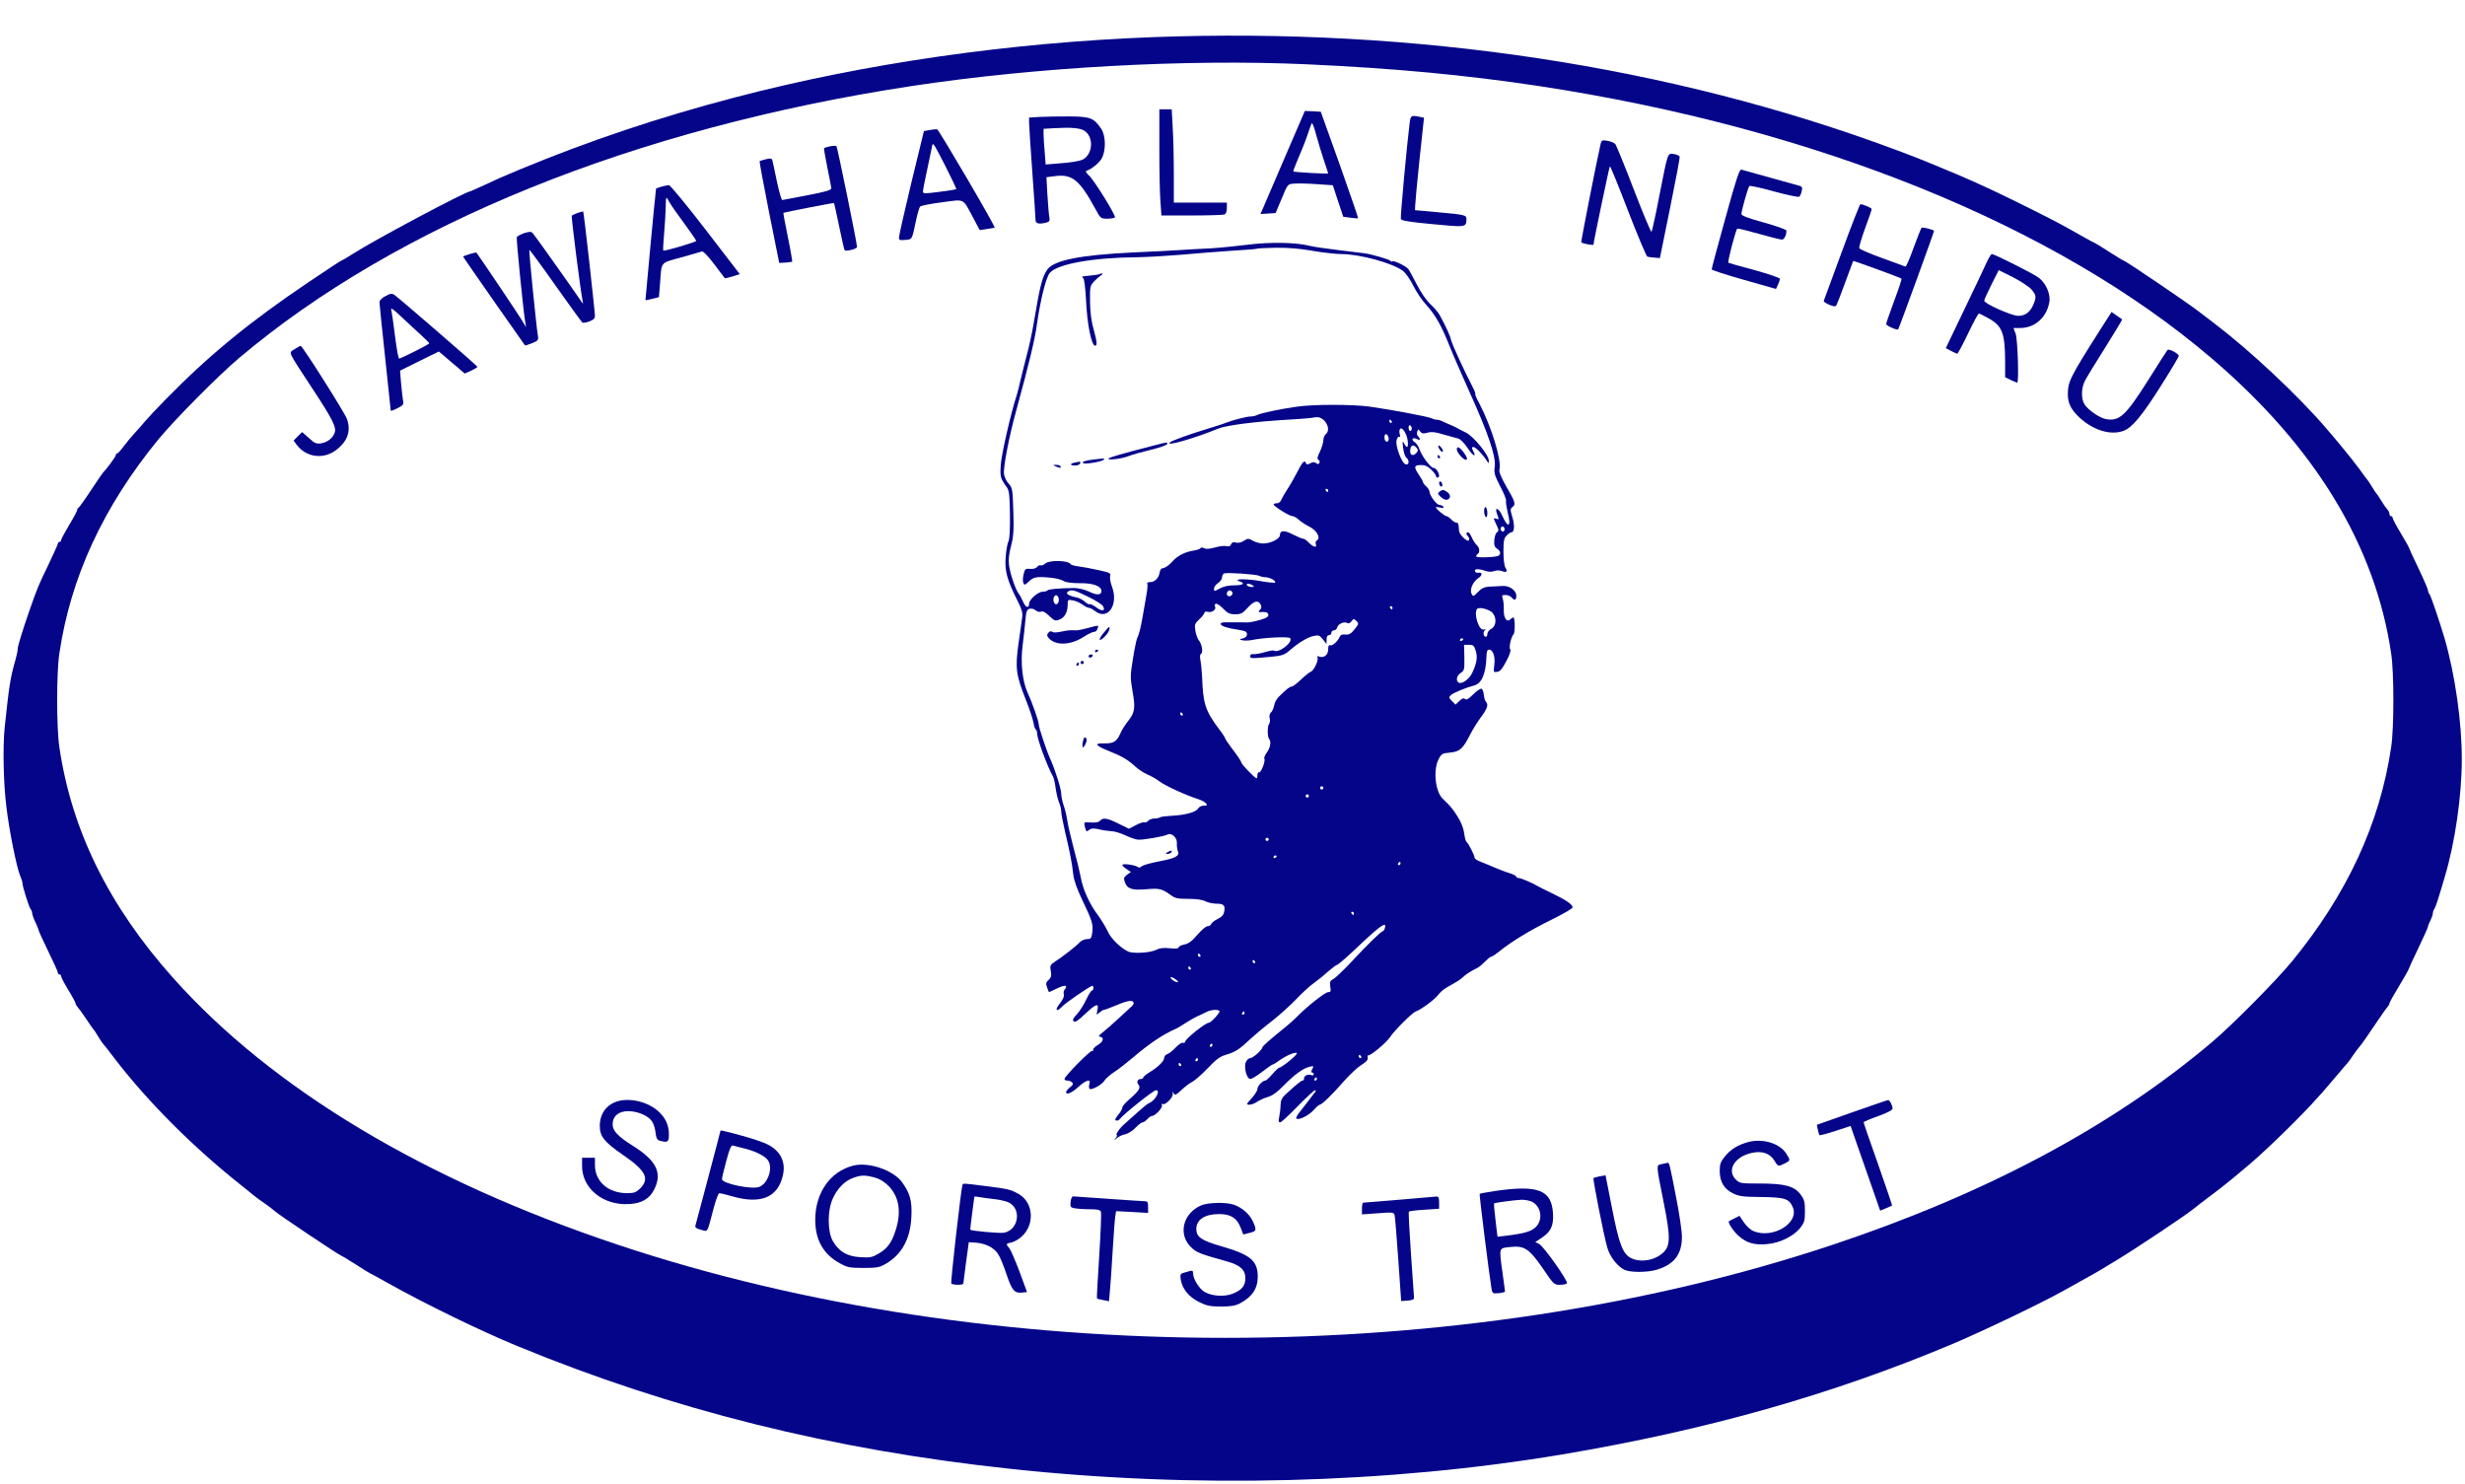 <?xml version="1.0" standalone="no"?>
<!DOCTYPE svg PUBLIC "-//W3C//DTD SVG 20010904//EN"
 "http://www.w3.org/TR/2001/REC-SVG-20010904/DTD/svg10.dtd">
<svg version="1.0" xmlns="http://www.w3.org/2000/svg"
 width="1533pt" height="923pt" viewBox="0 0 1533 923"
 preserveAspectRatio="xMidYMid meet">

<g transform="translate(0,923) scale(0.1,-0.1)"
fill="#05058a" stroke="none">
<path d="M7170 8999 c-894 -34 -1791 -163 -2600 -375 -470 -123 -903 -268
-1335 -447 -113 -47 -140 -59 -223 -98 -46 -21 -86 -39 -88 -39 -27 0 -593
-301 -727 -387 -37 -24 -70 -43 -73 -43 -3 0 -96 -61 -207 -136 -364 -245
-620 -455 -889 -730 -54 -55 -110 -115 -126 -134 -15 -18 -44 -52 -65 -74 -21
-23 -52 -60 -69 -83 -17 -24 -35 -43 -40 -43 -4 0 -8 -5 -8 -11 0 -9 -60 -90
-80 -109 -3 -3 -37 -52 -75 -110 -38 -58 -73 -106 -77 -108 -5 -2 -8 -8 -8
-14 0 -6 -22 -47 -50 -93 -27 -46 -50 -88 -50 -94 0 -6 -4 -11 -10 -11 -5 0
-10 -4 -10 -10 0 -5 -27 -65 -59 -132 -61 -126 -68 -142 -119 -288 -43 -124
-72 -218 -72 -237 0 -9 -6 -39 -14 -67 -32 -113 -38 -149 -67 -421 -12 -120
-8 -343 11 -495 17 -143 63 -374 86 -428 8 -18 14 -39 14 -46 0 -20 41 -150
51 -161 5 -5 9 -16 9 -25 1 -8 9 -33 20 -55 11 -22 19 -44 20 -49 0 -5 27 -64
60 -132 33 -67 60 -127 60 -133 0 -6 5 -11 10 -11 6 0 10 -5 10 -11 0 -6 20
-45 45 -86 25 -40 45 -78 45 -83 0 -5 6 -15 12 -22 7 -7 31 -40 53 -73 22 -33
42 -62 45 -65 4 -3 17 -23 30 -45 13 -22 27 -42 30 -45 3 -3 38 -46 76 -97
208 -270 486 -548 789 -788 21 -16 52 -42 69 -56 17 -14 52 -40 78 -57 25 -18
53 -39 61 -47 17 -17 402 -275 411 -275 3 0 44 -25 91 -55 46 -30 87 -55 89
-55 2 0 55 -29 117 -64 231 -129 568 -293 799 -388 959 -395 1956 -644 3060
-762 1145 -124 2354 -92 3435 89 902 152 1676 371 2430 688 191 81 555 255
695 334 19 11 62 35 95 53 95 52 114 63 225 131 118 71 427 277 480 320 19 16
67 52 105 81 39 28 97 75 131 102 33 28 74 62 91 76 94 77 293 268 408 392 62
67 72 78 165 188 30 36 57 67 60 70 3 3 18 23 33 46 15 22 35 49 45 60 9 10
49 66 87 124 39 58 76 111 83 118 6 7 12 17 12 22 0 5 27 54 60 108 33 55 60
102 60 106 0 3 27 62 60 130 33 69 60 129 60 134 0 5 7 23 15 38 8 16 15 36
15 44 0 9 4 20 8 25 5 6 19 44 31 85 13 41 29 95 36 120 62 206 105 500 105
725 1 232 -42 530 -107 755 -33 110 -85 265 -94 275 -5 5 -9 15 -9 23 0 7 -27
70 -60 139 -33 69 -60 127 -60 130 0 3 -23 42 -50 88 -28 46 -50 88 -50 94 0
6 -4 11 -10 11 -5 0 -10 6 -10 14 0 8 -6 21 -13 28 -7 7 -24 31 -37 53 -13 22
-27 42 -30 45 -3 3 -17 23 -30 45 -13 22 -29 45 -35 51 -5 6 -17 22 -25 34 -8
12 -22 30 -30 40 -8 11 -26 34 -40 52 -24 31 -104 128 -160 192 -171 199 -466
475 -684 641 -22 17 -71 54 -110 84 -74 56 -450 311 -460 311 -3 0 -44 25 -91
55 -46 30 -87 55 -89 55 -2 0 -33 16 -68 36 -126 72 -166 93 -313 167 -187 94
-344 168 -480 225 -200 84 -251 104 -380 152 -1396 520 -2981 760 -4615 699z
m960 -169 c545 -25 981 -66 1440 -135 1724 -262 3216 -866 4185 -1694 644
-550 1017 -1164 1116 -1836 18 -117 18 -463 0 -580 -70 -475 -274 -916 -618
-1335 -100 -121 -369 -393 -498 -502 -615 -520 -1398 -939 -2355 -1258 -2313
-773 -5247 -773 -7560 0 -1201 401 -2148 969 -2763 1658 -400 448 -632 918
-708 1437 -18 117 -18 463 0 580 70 475 274 916 618 1335 100 121 369 393 498
502 987 834 2460 1430 4185 1693 780 118 1709 169 2460 135z"/>
<path d="M7210 8303 c0 -137 3 -285 7 -330 l6 -83 188 0 c103 0 194 3 203 6
10 4 16 18 16 40 l0 34 -165 0 -165 0 0 178 c0 97 -3 228 -7 290 l-6 112 -39
0 -38 0 0 -247z"/>
<path d="M7990 8250 c-69 -160 -131 -304 -138 -321 l-13 -30 47 3 47 3 38 90
c37 90 37 90 75 93 22 2 85 1 141 -3 l102 -7 32 -98 33 -98 44 -6 c25 -3 47
-5 48 -3 2 2 -50 151 -114 333 l-118 329 -50 3 -49 2 -125 -290z m244 -19 c14
-41 26 -77 26 -79 0 -5 -212 7 -217 12 -2 1 15 44 36 94 22 50 47 115 56 144
10 29 20 57 23 62 3 5 16 -28 28 -75 13 -46 34 -117 48 -158z"/>
<path d="M6468 8503 l-68 -4 0 -32 c0 -18 9 -156 20 -307 11 -151 20 -285 20
-297 0 -24 21 -29 68 -17 18 5 22 12 18 33 -3 14 -8 76 -12 138 l-6 111 55 7
c105 13 151 -24 248 -202 33 -62 35 -63 76 -63 23 0 44 4 47 8 7 11 -130 233
-162 261 -15 13 -22 26 -17 28 32 10 78 47 95 75 29 48 28 144 -2 188 -46 67
-67 75 -196 76 -64 0 -147 -1 -184 -3z m276 -86 c62 -41 52 -153 -16 -182 -19
-7 -77 -17 -129 -20 l-96 -8 -6 78 c-4 43 -7 93 -7 111 l0 33 68 4 c104 6 159
1 186 -16z"/>
<path d="M8767 8468 c-18 -143 -59 -588 -55 -600 4 -10 55 -19 198 -32 207
-20 209 -20 210 31 0 26 -8 28 -187 44 l-133 12 1 26 c0 14 12 144 27 288 l28
261 -29 6 c-50 10 -54 8 -60 -36z"/>
<path d="M5780 8421 l-34 -6 -78 -320 c-42 -176 -77 -329 -77 -340 -1 -18 4
-20 39 -17 44 4 41 -1 66 117 9 44 21 85 26 90 5 6 66 18 136 27 146 19 127
28 192 -92 l43 -81 46 7 c25 4 47 7 47 8 7 5 -348 611 -358 612 -7 1 -29 -1
-48 -5z m167 -367 c-2 -3 -50 -10 -105 -17 -92 -12 -102 -12 -102 2 0 9 11 66
24 126 13 61 27 127 31 147 6 38 6 37 81 -108 41 -81 73 -148 71 -150z"/>
<path d="M9955 8338 c-26 -113 -124 -612 -121 -615 8 -8 76 -21 76 -14 0 15
98 483 102 487 3 2 54 -123 113 -277 60 -155 114 -283 120 -285 5 -2 25 -5 44
-6 l34 -3 63 310 c35 171 62 315 60 321 -3 6 -19 14 -36 16 -40 6 -36 16 -90
-257 -23 -121 -46 -223 -49 -227 -3 -4 -53 114 -110 263 -57 148 -109 275
-115 283 -6 7 -28 17 -48 20 -33 6 -38 4 -43 -16z"/>
<path d="M5162 8320 c-18 -4 -35 -9 -37 -11 -2 -2 7 -56 20 -119 13 -63 24
-122 25 -130 0 -12 -33 -22 -147 -44 -82 -16 -152 -29 -158 -30 -5 0 -19 49
-32 109 -13 61 -25 120 -28 131 -4 20 -9 21 -41 14 -19 -5 -37 -10 -40 -12 -2
-3 25 -146 59 -319 l63 -314 39 2 c21 2 40 4 42 6 1 2 -10 70 -27 152 -17 82
-29 149 -28 151 6 4 312 64 315 61 1 -2 16 -68 32 -146 16 -78 31 -144 34
-147 9 -9 77 8 77 20 0 24 -122 621 -128 627 -4 3 -22 3 -40 -1z"/>
<path d="M10730 7872 c-47 -169 -85 -311 -85 -317 0 -5 90 -34 200 -65 l200
-57 12 26 c7 14 12 31 13 37 0 6 -71 30 -157 54 -87 23 -161 44 -164 46 -7 4
45 202 55 212 3 3 63 -12 134 -32 70 -20 135 -36 144 -36 14 0 28 27 28 56 0
6 -63 29 -140 50 -98 27 -140 43 -140 53 0 21 41 165 49 174 4 4 74 -11 155
-34 82 -22 152 -37 156 -32 5 4 12 20 15 35 5 20 3 27 -12 32 -10 3 -92 26
-183 51 -91 25 -172 48 -180 50 -12 4 -33 -59 -100 -303z"/>
<path d="M4113 8069 c-18 -5 -33 -11 -33 -12 -3 -14 -67 -693 -66 -694 1 -1
20 3 43 9 l41 10 7 87 c10 137 -1 124 131 160 63 18 121 35 129 37 8 3 37 -27
76 -78 34 -46 64 -85 66 -87 2 -3 24 2 49 10 l45 14 -213 277 c-117 152 -220
277 -228 277 -8 -1 -30 -5 -47 -10z m51 -98 c9 -16 49 -74 91 -130 41 -56 75
-105 75 -109 0 -7 -199 -66 -205 -60 -2 2 0 48 5 103 5 55 9 128 10 163 0 34
2 62 5 62 2 0 11 -13 19 -29z"/>
<path d="M11454 7663 c-60 -163 -110 -300 -112 -304 -2 -5 13 -15 34 -24 29
-12 39 -13 45 -3 4 7 29 71 55 143 26 71 48 131 49 132 2 3 295 -104 301 -110
2 -2 -18 -64 -46 -138 -27 -74 -50 -139 -50 -144 0 -10 68 -41 75 -33 5 6 226
611 223 613 -14 10 -73 24 -78 18 -4 -5 -26 -61 -50 -126 -23 -65 -46 -117
-50 -115 -3 2 -69 25 -145 53 -75 27 -140 55 -142 62 -3 6 14 62 36 123 23 61
41 115 41 120 0 7 -53 30 -70 30 -4 0 -56 -133 -116 -297z"/>
<path d="M3593 7906 c-17 -6 -34 -14 -37 -17 -5 -4 56 -480 68 -534 4 -17 2
-16 -12 5 -60 88 -287 408 -298 419 -11 12 -19 12 -55 1 -22 -8 -43 -19 -45
-25 -4 -11 39 -444 52 -525 l6 -35 -24 40 c-18 31 -269 404 -285 424 -3 4 -83
-20 -83 -25 0 -3 371 -534 385 -552 1 -2 21 5 44 14 38 15 41 19 36 48 -10 61
-57 528 -53 532 2 2 76 -98 163 -222 88 -124 163 -228 167 -230 5 -3 24 0 43
7 26 10 35 19 35 35 0 27 -69 647 -73 649 -1 1 -16 -3 -34 -9z"/>
<path d="M7758 7708 c-73 -9 -173 -19 -223 -22 -49 -2 -130 -7 -180 -10 -49
-3 -189 -11 -310 -16 -332 -16 -493 -49 -533 -108 -32 -49 -44 -97 -87 -352
-8 -47 -26 -130 -41 -185 -14 -55 -32 -125 -39 -156 -7 -31 -17 -72 -23 -90
-36 -110 -94 -365 -98 -429 -5 -76 -3 -84 38 -141 14 -20 18 -51 19 -170 1
-95 -2 -152 -10 -167 -6 -12 -14 -57 -17 -99 -6 -85 9 -141 77 -275 23 -45 30
-70 26 -97 -2 -20 -13 -94 -23 -164 -21 -152 -16 -193 47 -352 22 -55 42 -117
46 -138 3 -20 10 -40 14 -43 5 -3 9 -15 9 -27 1 -34 63 -203 99 -267 5 -9 12
-40 16 -70 4 -30 13 -70 21 -89 8 -18 14 -45 14 -58 0 -14 11 -71 24 -127 29
-121 43 -192 51 -266 4 -35 24 -91 55 -155 61 -128 70 -154 63 -204 -5 -37 -9
-41 -33 -41 -15 0 -35 -9 -46 -21 -20 -22 -108 -91 -157 -122 -25 -16 -28 -23
-22 -56 5 -29 2 -41 -14 -55 -16 -15 -18 -22 -9 -47 5 -16 11 -29 12 -29 1 0
24 11 52 24 47 23 68 20 45 -8 -6 -7 -8 -21 -5 -30 4 -11 -5 -31 -25 -57 -34
-41 -21 -57 15 -18 19 21 176 129 188 129 3 0 6 -7 6 -15 0 -8 -4 -15 -9 -15
-5 0 -22 -26 -36 -57 -15 -32 -41 -73 -58 -91 -23 -24 -28 -35 -20 -43 9 -9
27 3 71 45 69 65 87 71 77 24 -7 -32 -7 -33 12 -15 11 9 24 17 29 17 5 0 42
14 83 31 69 29 101 32 101 10 0 -6 -7 -16 -16 -23 -8 -7 -44 -40 -79 -73 -36
-33 -79 -71 -97 -85 -26 -20 -29 -26 -14 -28 25 -5 16 -33 -19 -52 -16 -10
-29 -23 -27 -30 1 -6 -2 -9 -7 -6 -9 6 -171 -158 -171 -174 0 -6 8 -10 18 -10
10 0 23 -5 29 -11 9 -9 6 -17 -13 -31 -13 -11 -24 -24 -24 -29 0 -21 35 -6 76
31 48 44 80 53 69 20 -3 -11 -4 -24 0 -30 8 -14 77 23 93 49 7 12 34 36 61 54
27 17 80 59 119 92 97 83 183 141 260 175 13 5 42 23 65 38 23 15 56 34 72 41
17 7 42 20 57 27 28 15 70 18 82 7 7 -7 -52 -73 -66 -73 -21 0 -148 -102 -148
-119 0 -6 -6 -8 -13 -6 -7 3 -27 -10 -45 -29 -18 -19 -41 -38 -52 -41 -11 -4
-20 -14 -20 -24 0 -20 -39 -58 -92 -90 -21 -13 -38 -27 -38 -32 0 -5 -6 -9
-14 -9 -21 0 -30 -19 -16 -35 16 -19 2 -41 -54 -89 -25 -21 -46 -45 -46 -53 0
-9 -12 -29 -26 -46 -18 -22 -22 -33 -14 -35 8 -3 18 1 24 9 26 33 210 179 225
179 32 0 -6 -67 -45 -81 -7 -2 -36 -26 -67 -54 -30 -27 -68 -61 -84 -75 -30
-25 -60 -70 -47 -70 3 0 0 -8 -7 -17 -13 -17 -13 -17 7 -1 11 10 34 21 51 24
17 3 46 21 64 40 18 19 38 34 44 34 7 0 20 9 30 20 10 11 23 20 29 20 20 0 68
51 62 67 -4 8 -1 11 5 7 16 -9 69 45 62 65 -4 14 -3 14 6 1 9 -13 16 -9 48 21
21 20 52 44 69 52 16 9 59 46 95 84 47 50 75 72 106 81 52 15 81 31 113 59 86
78 123 109 190 161 41 33 105 90 141 128 36 38 85 83 108 99 24 17 64 49 90
73 27 23 52 42 57 42 6 0 70 56 142 125 130 122 166 146 155 105 -3 -11 -8
-20 -12 -20 -10 0 -95 -82 -196 -191 -50 -53 -101 -102 -114 -108 -20 -11 -22
-18 -18 -47 5 -29 3 -34 -13 -34 -19 0 -133 -90 -195 -154 -17 -17 -45 -42
-62 -56 -104 -84 -152 -126 -152 -133 -1 -16 -59 -67 -75 -67 -9 0 -22 -11
-28 -25 -14 -32 5 -105 28 -105 9 0 42 20 74 45 32 25 61 45 65 45 3 0 21 10
38 23 46 33 105 58 112 47 5 -9 -94 -90 -110 -90 -4 0 -23 -18 -42 -40 -19
-22 -39 -40 -44 -40 -17 0 -49 -34 -49 -52 0 -10 -16 -36 -36 -58 -34 -37 -35
-40 -14 -40 12 0 34 8 48 18 15 10 45 24 67 30 27 8 59 30 97 70 67 68 121
108 162 118 26 6 27 5 17 -15 -8 -14 -8 -21 -1 -21 5 0 10 -5 10 -11 0 -6 -7
-9 -15 -5 -21 8 -45 -3 -45 -20 0 -8 -4 -14 -9 -14 -9 0 -42 -27 -104 -84 -24
-22 -32 -38 -33 -65 0 -20 -4 -53 -8 -74 -6 -28 -5 -37 5 -37 7 0 56 45 109
100 54 55 102 100 109 100 6 0 5 -7 -5 -17 -8 -10 -28 -36 -44 -58 -17 -22
-40 -52 -52 -67 -12 -15 -19 -30 -16 -34 13 -13 78 19 107 52 17 19 34 34 38
34 14 0 77 62 147 142 38 43 88 90 112 105 31 19 43 33 40 45 -2 10 -1 16 3
15 14 -4 110 76 134 111 26 41 140 154 160 161 30 9 120 75 140 103 12 16 39
40 61 51 64 36 75 43 96 62 21 19 49 37 85 54 11 5 33 23 49 40 17 17 34 31
39 31 6 0 28 15 51 33 73 60 193 133 326 198 71 35 130 69 130 76 0 18 -39 45
-126 87 -44 21 -86 42 -94 47 -30 18 -102 49 -116 49 -8 0 -14 4 -14 8 0 5
-19 15 -42 22 -24 7 -65 23 -93 35 -27 12 -67 28 -87 36 -21 7 -38 19 -38 26
0 15 -39 91 -50 98 -5 3 -11 28 -15 56 -4 31 -20 70 -41 102 -32 50 -40 60
-92 110 -45 44 -60 174 -27 242 19 38 23 40 74 45 61 6 79 24 126 116 15 29
44 76 66 105 39 53 47 77 30 95 -5 5 -11 24 -13 43 -2 19 -8 36 -15 38 -6 2
-30 -14 -51 -35 -29 -29 -43 -37 -51 -29 -8 8 -18 4 -35 -12 l-24 -23 -22 22
c-20 20 -21 24 -7 37 14 14 94 47 144 60 47 11 74 74 77 176 1 36 5 47 17 47
24 0 39 -44 32 -96 -6 -44 -5 -46 18 -42 18 2 32 19 57 67 21 39 30 67 24 73
-10 10 6 79 21 94 10 10 9 104 -1 104 -4 0 -13 -5 -20 -12 -21 -21 -42 9 -40
61 1 25 -2 56 -7 69 -6 19 -4 22 18 22 13 0 30 -7 37 -15 18 -22 30 -18 30 9
0 35 -42 65 -88 62 -20 -2 -56 -3 -78 -4 -32 -2 -49 -9 -72 -33 -28 -29 -31
-30 -40 -12 -14 25 8 76 42 98 27 18 26 38 -1 33 -9 -2 -18 3 -20 10 -6 15 23
16 64 2 19 -7 39 -7 54 -2 14 6 34 6 48 1 30 -12 39 -4 23 21 -7 11 -12 54
-12 100 0 67 3 83 20 100 11 11 24 20 30 20 18 0 21 45 5 95 -13 44 -13 51 0
61 23 17 19 32 -36 126 -33 58 -48 94 -44 107 16 53 -49 267 -126 414 -17 31
-28 57 -24 57 3 0 -5 21 -19 48 -48 92 -125 259 -132 288 -6 27 -27 73 -68
150 -9 18 -36 50 -59 71 -26 24 -60 73 -86 124 -24 46 -47 89 -53 96 -14 18
-88 54 -98 48 -4 -3 -10 -2 -12 2 -3 9 -114 41 -163 48 -16 2 -90 11 -164 20
-73 9 -152 20 -175 26 -85 22 -249 25 -388 7z m405 -38 c66 -11 146 -20 178
-20 115 0 320 -56 383 -104 18 -13 46 -54 65 -92 19 -38 55 -93 82 -121 56
-62 93 -127 144 -255 20 -51 77 -181 125 -288 115 -254 164 -399 156 -461 -6
-40 -1 -55 34 -124 23 -42 39 -83 36 -90 -2 -7 3 -40 11 -74 23 -90 1 -99 -36
-15 -21 47 -48 54 -31 8 13 -34 13 -37 -5 -30 -19 7 -19 5 2 -39 15 -31 15
-37 3 -45 -8 -5 -15 -27 -17 -49 -2 -32 2 -44 17 -53 22 -14 26 -33 9 -44 -17
-10 -139 -14 -139 -4 0 5 5 12 10 15 15 10 12 41 -7 56 -9 8 -22 29 -30 47 -7
17 -18 32 -23 32 -13 0 -13 -13 1 -27 6 -6 8 -16 4 -23 -8 -14 -60 35 -61 59
-3 45 -5 51 -17 51 -8 0 -22 9 -32 20 -10 11 -23 20 -29 20 -12 1 -66 45 -66
55 0 3 12 2 26 -1 19 -5 25 -4 20 5 -4 6 -15 11 -24 11 -18 0 -62 60 -62 83 0
8 -9 22 -20 32 -11 10 -20 22 -20 26 0 5 -11 25 -25 45 -33 49 -32 61 9 62 25
1 43 -6 65 -27 17 -16 31 -34 31 -40 0 -6 5 -11 10 -11 6 0 10 5 10 11 0 19
-20 49 -34 49 -18 0 -70 68 -87 113 -7 22 -22 43 -32 48 -9 6 -15 14 -12 20 4
5 13 5 26 -1 21 -12 26 -1 8 17 -7 7 -9 19 -5 29 6 16 7 16 19 0 10 -13 18
-14 44 -7 25 7 49 5 100 -11 38 -11 78 -22 91 -25 14 -3 38 -28 60 -60 33 -51
58 -61 32 -14 -8 17 -8 21 4 21 13 0 58 -46 83 -86 11 -18 12 -18 12 1 1 34
-93 150 -141 174 -24 12 -50 25 -58 30 -8 5 -28 14 -45 21 -16 7 -38 16 -47
21 -10 5 -25 9 -33 9 -8 0 -23 4 -33 9 -19 10 -248 53 -382 72 -108 15 -351
15 -455 0 -100 -14 -224 -40 -247 -52 -10 -5 -28 -9 -41 -9 -23 0 -113 -23
-152 -39 -11 -5 -60 -21 -110 -36 -116 -35 -227 -75 -239 -86 -31 -28 150 24
304 87 19 8 87 21 150 29 106 13 149 17 355 30 39 2 82 7 96 10 53 10 104 -72
64 -105 -8 -7 -15 -24 -15 -38 0 -14 -10 -46 -21 -70 -17 -34 -19 -46 -9 -52
7 -4 9 -13 5 -19 -5 -9 -10 -9 -20 -1 -10 8 -20 8 -36 -1 -17 -9 -24 -9 -27 0
-8 24 -23 8 -56 -58 -20 -38 -47 -86 -62 -107 -14 -22 -30 -49 -35 -61 -5 -14
-17 -23 -29 -23 -11 0 -20 -3 -19 -7 0 -12 99 -73 117 -73 9 0 26 -10 39 -22
13 -12 43 -32 66 -43 46 -24 72 -69 48 -85 -8 -4 -11 -15 -8 -24 10 -25 -16
-19 -43 9 -13 14 -29 25 -36 25 -7 0 -35 12 -63 26 -53 28 -81 27 -81 -4 0
-23 -58 -52 -105 -52 -18 0 -47 8 -63 17 -28 16 -31 16 -56 0 -16 -11 -35 -15
-50 -11 -16 4 -25 1 -30 -11 -4 -12 -13 -15 -30 -11 -13 3 -45 -1 -71 -9 -33
-9 -54 -11 -66 -4 -10 5 -20 5 -23 0 -3 -5 -20 -11 -38 -14 -59 -9 -104 -32
-137 -69 -17 -20 -42 -38 -54 -40 -15 -2 -23 -11 -25 -28 -5 -34 -30 -60 -59
-60 -13 0 -22 -4 -18 -9 3 -6 1 -34 -4 -63 -5 -29 -16 -91 -24 -138 -15 -83
-20 -104 -37 -145 -4 -11 -16 -68 -25 -127 -16 -98 -16 -113 -2 -195 19 -105
15 -135 -28 -188 -18 -23 -40 -57 -47 -75 -22 -51 -42 -64 -99 -63 -68 2 -59
-13 31 -49 78 -31 117 -54 165 -99 17 -15 48 -35 70 -45 22 -9 56 -28 75 -43
35 -27 171 -89 242 -111 20 -6 42 -18 48 -26 10 -12 8 -14 -13 -14 -15 0 -30
-8 -36 -18 -12 -22 -79 -41 -163 -45 -37 -2 -70 -6 -74 -10 -4 -4 -20 -7 -34
-7 -15 0 -33 -7 -40 -15 -7 -8 -17 -12 -22 -9 -5 3 -29 -4 -53 -17 l-44 -23
-65 32 c-70 35 -97 39 -115 18 -7 -9 -27 -13 -56 -11 -44 3 -45 3 -39 -23 9
-36 11 -37 29 -22 11 9 26 10 58 3 23 -6 58 -11 77 -12 20 0 59 -12 89 -26 29
-14 65 -26 79 -27 35 -2 161 21 181 31 26 15 63 -17 60 -53 -1 -17 2 -39 6
-49 13 -30 -13 -44 -113 -63 -53 -10 -103 -24 -111 -31 -8 -9 -17 -10 -25 -5
-16 13 -96 24 -96 13 0 -5 12 -17 27 -26 l26 -18 -24 -17 c-20 -16 -22 -22
-13 -47 14 -41 46 -51 134 -43 80 7 96 3 149 -35 29 -22 45 -25 111 -25 50 0
88 -5 106 -15 16 -8 48 -15 70 -15 46 0 55 -11 47 -52 -3 -18 -17 -32 -40 -43
-19 -9 -37 -23 -40 -31 -3 -8 -13 -14 -23 -14 -10 0 -38 -24 -64 -54 -34 -40
-55 -55 -81 -60 -19 -4 -35 -12 -35 -18 0 -7 -18 -9 -55 -5 -40 4 -64 1 -87
-11 -37 -18 -143 -24 -173 -9 -48 23 -107 82 -126 125 -12 26 -39 71 -61 101
-52 68 -94 161 -107 237 -6 32 -26 115 -45 184 -18 69 -36 146 -39 171 -4 26
-13 66 -22 90 -8 24 -15 57 -15 72 0 31 -38 150 -69 219 -24 53 -71 195 -71
214 0 19 -41 136 -69 196 -33 72 -45 189 -31 295 6 48 14 118 17 155 5 56 9
67 26 72 12 3 29 -1 38 -10 9 -8 24 -12 33 -8 12 5 28 -4 52 -27 30 -29 37
-32 61 -23 33 11 53 46 53 93 0 32 1 33 33 27 17 -3 44 -15 59 -26 15 -11 33
-20 40 -20 7 0 24 -9 38 -20 79 -62 149 39 105 153 -9 25 -14 54 -11 65 6 17
-2 21 -71 36 -43 10 -98 20 -123 23 -25 3 -48 9 -51 14 -15 25 -133 27 -159 4
-10 -9 -23 -14 -28 -11 -5 3 -15 -1 -22 -10 -8 -9 -25 -14 -44 -12 -28 3 -32
0 -40 -33 -5 -20 -6 -45 -2 -54 6 -16 9 -15 35 9 30 29 51 32 145 22 27 -3 59
-12 70 -19 14 -9 50 -14 101 -14 83 1 135 -18 135 -49 0 -26 -29 -27 -78 -3
-28 13 -65 22 -92 22 -95 -1 -161 -7 -166 -15 -3 -4 -17 -8 -30 -8 -28 0 -84
-49 -84 -74 0 -31 -21 -26 -37 11 -9 21 -22 45 -29 53 -19 25 -53 125 -59 177
-4 32 0 71 13 118 15 58 18 95 14 215 -4 137 -6 146 -28 171 -14 14 -27 41
-30 60 -6 39 31 233 77 399 80 293 115 438 128 535 22 152 56 290 80 318 47
55 268 95 543 97 62 1 183 8 268 15 85 8 227 19 314 25 88 5 161 11 163 13 2
2 54 5 116 6 76 1 150 -5 230 -19z m492 -1060 c3 -5 1 -10 -4 -10 -6 0 -11 5
-11 10 0 6 2 10 4 10 3 0 8 -4 11 -10z m125 -46 c0 -8 -4 -14 -10 -14 -5 0
-10 9 -10 21 0 11 5 17 10 14 6 -3 10 -13 10 -21z m-26 -71 c7 -47 -4 -56 -22
-20 -10 18 -11 13 -6 -28 3 -27 12 -55 20 -61 20 -16 18 -46 -3 -42 -24 4 -66
113 -58 149 4 16 11 26 17 23 6 -4 8 1 3 15 -3 11 -3 26 1 32 11 19 41 -23 48
-68z m-120 21 c7 -19 -2 -37 -15 -29 -12 8 -12 45 0 45 5 0 12 -7 15 -16z
m176 -69 c10 -12 10 -18 0 -30 -19 -23 -40 -18 -40 8 0 38 18 48 40 22z m-550
-265 c0 -5 -2 -10 -4 -10 -3 0 -8 5 -11 10 -3 6 -1 10 4 10 6 0 11 -4 11 -10z
m1095 -250 c-5 -8 -11 -8 -17 -2 -6 6 -7 16 -3 22 5 8 11 8 17 2 6 -6 7 -16 3
-22z m-1523 -281 c9 -5 27 -9 40 -9 25 0 67 -24 58 -33 -3 -3 -43 1 -89 9 -87
16 -178 15 -133 -1 39 -13 24 -25 -33 -25 -36 0 -66 -7 -90 -20 -34 -19 -35
-19 -35 -1 0 10 11 26 25 35 14 9 25 25 25 35 0 11 6 22 13 25 18 7 199 -5
219 -15z m-42 -59 c12 -8 11 -10 -7 -10 -12 0 -25 5 -28 10 -8 13 15 13 35 0z
m-1023 -71 c46 -22 88 -49 93 -59 17 -31 -8 -34 -44 -6 -19 14 -36 22 -40 19
-3 -4 -16 3 -29 15 -13 12 -38 25 -57 28 -46 9 -66 24 -48 35 22 15 39 10 125
-32z m898 20 c0 -7 -8 -15 -17 -17 -18 -3 -25 18 -11 32 10 10 28 1 28 -15z
m-1080 -39 c0 -13 -6 -25 -12 -27 -16 -6 -27 21 -19 43 9 23 31 11 31 -16z
m1255 -29 c7 -15 6 -23 -5 -34 -13 -13 -10 -15 17 -13 23 1 33 -4 36 -16 2
-13 -10 -21 -54 -34 -32 -9 -68 -16 -81 -15 -13 1 -31 1 -40 1 -10 0 -42 0
-72 0 -39 1 -52 -2 -49 -12 5 -13 43 -25 118 -36 36 -6 45 -11 45 -27 0 -12
-9 -21 -25 -25 -25 -6 -25 -6 -3 -12 12 -3 39 -2 60 2 71 15 230 23 237 11 17
-27 -72 -95 -102 -77 -5 3 -31 -2 -58 -10 -27 -8 -58 -13 -69 -12 -12 2 -20
-3 -20 -12 0 -16 4 -16 134 -4 64 6 80 12 110 38 56 49 113 83 150 91 31 7 38
4 58 -21 l23 -29 0 28 c0 17 5 27 15 27 8 0 15 7 15 15 0 8 7 15 16 15 9 0 18
9 21 20 6 21 44 37 63 25 6 -4 18 1 25 11 13 18 15 18 31 2 15 -15 15 -18 -12
-52 -23 -28 -34 -34 -57 -32 -19 2 -30 -2 -35 -13 -10 -27 -45 -59 -59 -54 -9
4 -13 -4 -13 -26 0 -34 -27 -55 -56 -44 -11 4 -15 3 -11 -4 10 -16 -21 -83
-41 -90 -9 -4 -37 -26 -62 -50 -25 -24 -51 -43 -57 -43 -12 0 -30 -14 -80 -63
-13 -12 -26 -36 -29 -54 -3 -18 -12 -37 -20 -44 -8 -7 -11 -21 -8 -35 4 -13 2
-30 -4 -37 -11 -13 -10 -82 1 -93 14 -14 7 -55 -14 -83 -12 -16 -19 -33 -16
-38 9 -14 -20 -88 -32 -86 -6 2 -11 -6 -11 -17 0 -11 -2 -20 -5 -20 -11 0 -95
88 -95 98 0 6 -22 40 -50 76 -27 36 -50 69 -50 73 0 4 -17 31 -38 58 -86 115
-100 157 -106 325 -2 36 -6 81 -10 101 -5 24 -4 39 4 44 14 8 4 63 -16 85 -7
9 -16 34 -20 58 -6 38 -4 44 25 71 17 16 31 34 31 40 0 7 9 9 23 6 25 -7 54
16 43 34 -4 5 -1 13 4 16 6 4 27 -9 46 -29 29 -30 42 -36 76 -36 36 0 46 6 77
40 40 44 65 50 81 21z m820 -21 c0 -5 -2 -10 -4 -10 -3 0 -8 5 -11 10 -3 6 -1
10 4 10 6 0 11 -4 11 -10z m623 -32 c26 -31 22 -82 -8 -98 -14 -7 -25 -22 -25
-32 0 -10 -4 -18 -9 -18 -15 0 -20 27 -8 39 9 9 8 11 -4 6 -31 -12 -67 103
-42 129 13 13 77 -4 96 -26z m-183 -162 c0 -3 -4 -8 -10 -11 -5 -3 -10 -1 -10
4 0 6 5 11 10 11 6 0 10 -2 10 -4z m78 -74 c12 -40 6 -77 -23 -138 -17 -36
-60 -68 -81 -60 -22 9 -16 44 10 61 23 15 24 22 23 96 l-2 79 31 0 c27 0 32
-5 42 -38z m-1823 -392 c3 -5 1 -10 -4 -10 -6 0 -11 5 -11 10 0 6 2 10 4 10 3
0 8 -4 11 -10z m875 -460 c0 -5 -4 -10 -10 -10 -5 0 -10 5 -10 10 0 6 5 10 10
10 6 0 10 -4 10 -10z m-90 -50 c0 -5 -4 -10 -10 -10 -5 0 -10 5 -10 10 0 6 5
10 10 10 6 0 10 -4 10 -10z m-250 -270 c0 -5 -4 -10 -10 -10 -5 0 -10 5 -10
10 0 6 5 10 10 10 6 0 10 -4 10 -10z m50 -104 c0 -3 -4 -8 -10 -11 -5 -3 -10
-1 -10 4 0 6 5 11 10 11 6 0 10 -2 10 -4z m770 -46 c0 -5 -5 -10 -11 -10 -5 0
-7 5 -4 10 3 6 8 10 11 10 2 0 4 -4 4 -10z m-290 -310 c0 -5 -2 -10 -4 -10 -3
0 -8 5 -11 10 -3 6 -1 10 4 10 6 0 11 -4 11 -10z m-955 -260 c3 -5 1 -10 -4
-10 -6 0 -11 5 -11 10 0 6 2 10 4 10 3 0 8 -4 11 -10z m340 -40 c3 -5 1 -10
-4 -10 -6 0 -11 5 -11 10 0 6 2 10 4 10 3 0 8 -4 11 -10z m-400 -40 c3 -5 1
-10 -4 -10 -6 0 -11 5 -11 10 0 6 2 10 4 10 3 0 8 -4 11 -10z m-79 -87 c-7 -7
-46 16 -46 28 0 5 11 2 25 -7 14 -9 24 -19 21 -21z m414 -193 c0 -5 -5 -10
-11 -10 -5 0 -7 5 -4 10 3 6 8 10 11 10 2 0 4 -4 4 -10z m-200 -200 c0 -5 -5
-10 -11 -10 -5 0 -7 5 -4 10 3 6 8 10 11 10 2 0 4 -4 4 -10z m925 -70 c3 -5 1
-10 -4 -10 -6 0 -11 5 -11 10 0 6 2 10 4 10 3 0 8 -4 11 -10z m-1015 -20 c0
-5 -5 -10 -11 -10 -5 0 -7 5 -4 10 3 6 8 10 11 10 2 0 4 -4 4 -10z m-105 -30
c3 -5 1 -10 -4 -10 -6 0 -11 5 -11 10 0 6 2 10 4 10 3 0 8 -4 11 -10z m845
-90 c0 -5 -5 -10 -11 -10 -5 0 -7 5 -4 10 3 6 8 10 11 10 2 0 4 -4 4 -10z"/>
<path d="M6839 7526 c-2 -2 -26 -7 -54 -9 -27 -3 -52 -6 -54 -6 -2 -1 1 -7 7
-13 5 -7 13 -67 16 -133 7 -154 34 -285 57 -285 14 0 11 28 -10 103 -13 43
-21 104 -22 168 -1 94 0 101 23 127 14 15 34 32 44 39 10 6 14 12 8 12 -6 1
-13 -1 -15 -3z"/>
<path d="M7170 6458 c-202 -52 -266 -71 -275 -79 -14 -14 84 -2 125 15 19 8
80 25 134 38 55 13 101 29 104 36 4 14 7 15 -88 -10z"/>
<path d="M8950 6440 c6 -11 15 -20 20 -20 6 0 5 9 -2 20 -7 11 -16 20 -21 20
-4 0 -3 -9 3 -20z"/>
<path d="M9060 6436 c0 -21 44 -70 59 -65 8 3 5 15 -11 38 -26 38 -48 51 -48
27z"/>
<path d="M8940 6390 c0 -5 5 -10 11 -10 5 0 7 5 4 10 -3 6 -8 10 -11 10 -2 0
-4 -4 -4 -10z"/>
<path d="M6805 6373 c-56 -7 -78 -14 -69 -23 10 -9 113 8 129 21 9 9 -2 9 -60
2z"/>
<path d="M6683 6353 c-32 -6 -29 -19 4 -18 14 0 28 6 31 13 2 6 0 11 -5 11 -4
-1 -18 -4 -30 -6z"/>
<path d="M6565 6330 c28 -12 37 -12 30 0 -3 6 -16 10 -28 9 -21 0 -21 -1 -2
-9z"/>
<path d="M8950 6226 c0 -8 5 -18 10 -21 6 -3 10 1 10 9 0 8 -4 18 -10 21 -5 3
-10 -1 -10 -9z"/>
<path d="M8956 6175 c-17 -13 -17 -14 4 -35 12 -12 29 -20 38 -18 26 5 26 33
0 50 -20 13 -27 14 -42 3z"/>
<path d="M9230 6051 c0 -16 5 -33 10 -36 6 -4 10 6 10 24 0 16 -4 33 -10 36
-6 4 -10 -6 -10 -24z"/>
<path d="M6760 5323 c-30 -8 -61 -14 -67 -13 -35 2 -52 1 -93 -8 -28 -6 -49
-7 -56 -1 -7 6 -16 4 -24 -6 -10 -12 -10 -18 1 -32 42 -49 134 -47 216 5 27
18 57 32 65 32 9 0 19 7 22 16 11 29 15 28 -64 7z"/>
<path d="M6860 5290 c-35 -44 -23 -55 15 -14 22 23 33 54 21 54 -2 0 -19 -18
-36 -40z"/>
<path d="M6810 5179 c0 -5 5 -7 10 -4 6 3 10 8 10 11 0 2 -4 4 -10 4 -5 0 -10
-5 -10 -11z"/>
<path d="M6770 5150 c0 -5 4 -10 9 -10 6 0 13 5 16 10 3 6 -1 10 -9 10 -9 0
-16 -4 -16 -10z"/>
<path d="M6720 5110 c0 -5 5 -10 10 -10 6 0 10 5 10 10 0 6 -4 10 -10 10 -5 0
-10 -4 -10 -10z"/>
<path d="M6695 5100 c-3 -5 -1 -10 4 -10 6 0 11 5 11 10 0 6 -2 10 -4 10 -3 0
-8 -4 -11 -10z"/>
<path d="M6735 4620 c-4 -17 -4 -34 -1 -37 3 -3 11 6 17 21 9 19 9 30 2 37 -8
8 -13 2 -18 -21z"/>
<path d="M7260 3930 c-13 -8 -13 -10 2 -10 9 0 20 5 23 10 8 13 -5 13 -25 0z"/>
<path d="M12355 7598 c-13 -29 -75 -161 -139 -293 l-115 -240 32 -17 c18 -9
35 -17 39 -18 4 0 34 56 67 125 33 69 63 125 68 125 4 0 30 -13 57 -28 88 -48
105 -92 106 -268 l0 -100 35 -17 c20 -9 38 -17 40 -17 12 0 3 267 -9 303 l-14
37 42 0 c91 1 164 65 181 161 9 49 -21 118 -66 152 -33 25 -275 147 -292 147
-4 0 -19 -24 -32 -52z m279 -168 c30 -36 31 -48 12 -93 -20 -49 -52 -72 -97
-71 -42 2 -209 76 -209 94 0 6 20 51 45 100 l45 90 89 -44 c48 -25 100 -59
115 -76z"/>
<path d="M2398 7389 c-24 -12 -38 -27 -38 -39 0 -11 16 -165 35 -342 19 -178
35 -326 35 -331 0 -4 18 2 41 14 38 19 41 23 35 52 -3 18 -8 66 -12 107 l-6
75 121 60 120 59 35 -29 c19 -17 55 -48 81 -69 l45 -39 40 18 c22 10 40 21 39
24 0 6 -486 426 -517 448 -14 9 -25 8 -54 -8z m220 -242 c28 -26 52 -50 52
-52 0 -6 -177 -95 -188 -95 -4 0 -16 62 -25 138 -9 75 -20 148 -23 162 -6 20
6 13 62 -40 38 -36 93 -87 122 -113z"/>
<path d="M13054 7168 c-180 -284 -194 -312 -194 -391 0 -55 21 -96 74 -145 86
-79 194 -111 273 -81 52 19 114 93 229 275 63 99 114 185 114 190 0 15 -61 47
-70 38 -4 -5 -58 -88 -119 -186 -141 -223 -180 -260 -265 -244 -40 8 -108 55
-132 91 -22 33 -21 102 2 146 9 19 66 112 126 207 60 96 108 175 106 176 -2 1
-17 12 -35 24 l-31 22 -78 -122z"/>
<path d="M1833 7059 c-39 -25 -49 -3 103 -235 134 -203 158 -252 145 -286 -13
-34 -44 -58 -84 -65 -30 -4 -40 0 -76 33 l-42 37 -27 -26 -26 -27 20 -27 c56
-75 160 -91 237 -37 77 55 102 120 75 198 -12 36 -277 455 -288 455 -3 1 -20
-9 -37 -20z"/>
<path d="M3806 2367 c-48 -27 -76 -78 -76 -138 0 -66 28 -101 144 -181 142
-97 168 -148 107 -209 -25 -24 -37 -29 -81 -29 -117 0 -200 72 -200 175 l0 45
-40 0 -40 0 0 -52 c0 -139 131 -245 291 -236 80 4 130 33 159 94 50 101 11
178 -135 269 -91 57 -125 93 -125 132 0 52 37 83 97 83 59 0 126 -29 148 -64
10 -15 20 -46 22 -70 4 -34 10 -46 27 -50 49 -13 56 -9 56 40 0 59 -23 106
-70 147 -79 67 -209 87 -284 44z"/>
<path d="M11517 2312 l-218 -77 6 -29 c3 -16 8 -32 10 -35 3 -3 48 9 100 26
l94 31 39 -112 c22 -61 63 -179 92 -263 l53 -152 36 15 c19 8 36 16 38 17 1 2
-38 117 -87 257 -50 140 -90 257 -90 261 0 3 41 21 90 38 58 21 90 38 90 47 0
19 -18 54 -28 53 -4 0 -105 -35 -225 -77z"/>
<path d="M4480 2196 c0 -5 -147 -560 -155 -587 -4 -12 5 -19 35 -27 45 -11 35
-28 80 141 13 48 28 87 34 87 6 0 43 -9 81 -20 177 -51 283 -6 314 131 19 84
-15 152 -97 193 -26 13 -100 38 -164 55 -123 33 -128 34 -128 27z m145 -107
c72 -17 134 -48 152 -76 31 -47 -1 -143 -55 -164 -47 -18 -232 21 -232 48 0 8
12 59 27 114 21 79 30 98 42 95 9 -3 39 -10 66 -17z"/>
<path d="M10869 2127 c-63 -18 -107 -45 -143 -90 -26 -33 -31 -47 -31 -90 1
-68 27 -111 84 -139 37 -18 63 -21 175 -22 147 -2 173 -10 196 -65 40 -97
-125 -197 -245 -147 -19 8 -45 32 -60 55 l-27 40 -32 -16 c-17 -8 -32 -17 -34
-18 -8 -7 30 -65 62 -92 47 -42 96 -57 173 -50 80 6 166 48 208 100 27 35 30
46 30 106 0 58 -4 72 -28 104 -39 51 -98 67 -254 67 -118 0 -125 1 -148 25
-58 57 -7 142 98 165 65 15 115 -2 143 -49 21 -36 24 -36 64 -16 35 18 36 19
10 59 -40 66 -148 99 -241 73z"/>
<path d="M10335 1991 c-36 -8 -37 4 11 -236 44 -219 43 -274 -4 -316 -53 -48
-137 -62 -198 -33 -52 25 -76 90 -120 317 l-39 198 -35 -6 c-19 -4 -37 -9 -40
-11 -5 -6 65 -363 86 -433 16 -56 61 -114 105 -137 36 -18 142 -18 203 0 108
33 156 95 156 205 0 34 -16 144 -36 244 -39 204 -43 217 -52 216 -4 -1 -20 -4
-37 -8z"/>
<path d="M5305 1981 c-143 -37 -235 -170 -235 -337 0 -124 50 -213 151 -269
49 -27 62 -30 149 -30 85 0 100 3 141 27 98 58 151 155 157 291 5 98 -8 146
-58 215 -55 76 -210 128 -305 103z m133 -73 c31 -8 59 -25 87 -52 66 -67 82
-160 46 -274 -24 -77 -51 -116 -107 -148 -39 -23 -53 -26 -113 -22 -82 4 -134
35 -172 101 -33 59 -34 188 0 263 27 62 75 111 127 129 49 18 73 18 132 3z"/>
<path d="M5985 1858 c-9 -29 -74 -601 -69 -609 6 -11 74 -12 75 -1 0 4 8 63
17 132 l17 125 45 -3 c60 -5 110 -30 137 -70 12 -18 36 -76 53 -128 34 -100
49 -118 99 -112 l28 3 -47 128 c-27 71 -55 136 -64 146 -22 24 -20 28 13 34
15 3 43 18 61 34 87 73 79 214 -14 267 -50 29 -67 33 -214 51 -142 18 -132 18
-137 3z m190 -84 c33 -3 74 -12 92 -19 88 -36 71 -173 -23 -191 -26 -5 -204
11 -210 19 -1 1 5 47 12 102 7 55 13 101 14 103 0 2 12 1 28 -2 15 -3 54 -8
87 -12z"/>
<path d="M9301 1824 c-52 -8 -96 -16 -99 -18 -3 -4 60 -510 74 -591 5 -29 8
-30 45 -27 21 2 39 7 39 11 0 3 -7 53 -15 111 -23 166 -25 157 45 165 90 10
119 -9 205 -133 67 -99 70 -102 106 -102 21 0 40 4 44 10 8 13 -144 229 -173
244 l-24 12 41 27 c57 38 74 76 69 153 -9 144 -93 176 -357 138z m228 -68 c56
-30 68 -110 23 -156 -28 -28 -72 -41 -188 -55 l-51 -6 -12 101 c-7 56 -11 104
-9 106 5 5 127 21 171 23 21 0 50 -5 66 -13z"/>
<path d="M6658 1756 c-3 -31 -1 -35 25 -40 16 -3 58 -6 94 -6 50 0 65 -4 70
-16 3 -9 -2 -134 -11 -276 -9 -143 -16 -261 -14 -263 2 -2 19 -6 39 -10 l36
-7 6 69 c4 37 11 149 17 248 6 99 13 194 16 212 l5 31 99 -5 100 -6 0 37 c0
31 -3 36 -22 36 -13 0 -115 7 -228 15 -113 8 -210 15 -216 15 -7 0 -14 -15
-16 -34z"/>
<path d="M8700 1769 c-118 -9 -218 -18 -222 -18 -5 -1 -8 -17 -8 -37 l0 -36
99 7 c91 7 99 6 104 -11 3 -11 13 -135 23 -277 l18 -258 41 3 c28 2 40 7 39
18 0 8 -9 131 -19 272 -10 142 -16 260 -13 263 3 4 47 9 97 12 l91 6 0 38 c0
31 -4 39 -17 38 -10 -1 -115 -10 -233 -20z"/>
<path d="M7470 1734 c-113 -49 -145 -179 -64 -259 34 -34 54 -42 226 -90 80
-22 113 -52 113 -103 0 -49 -22 -75 -81 -98 -52 -20 -128 -14 -173 12 -33 19
-71 81 -71 114 0 17 -4 20 -20 16 -11 -3 -30 -9 -41 -12 -18 -5 -20 -11 -16
-41 10 -59 50 -108 114 -140 49 -24 70 -28 138 -28 58 0 89 5 115 19 78 41
112 93 112 167 0 99 -46 137 -227 189 -124 36 -155 57 -155 107 0 59 53 93
143 93 70 0 110 -25 132 -83 l17 -44 39 10 c44 11 46 16 20 73 -21 45 -67 85
-120 103 -48 16 -159 13 -201 -5z"/>
</g>
</svg>
